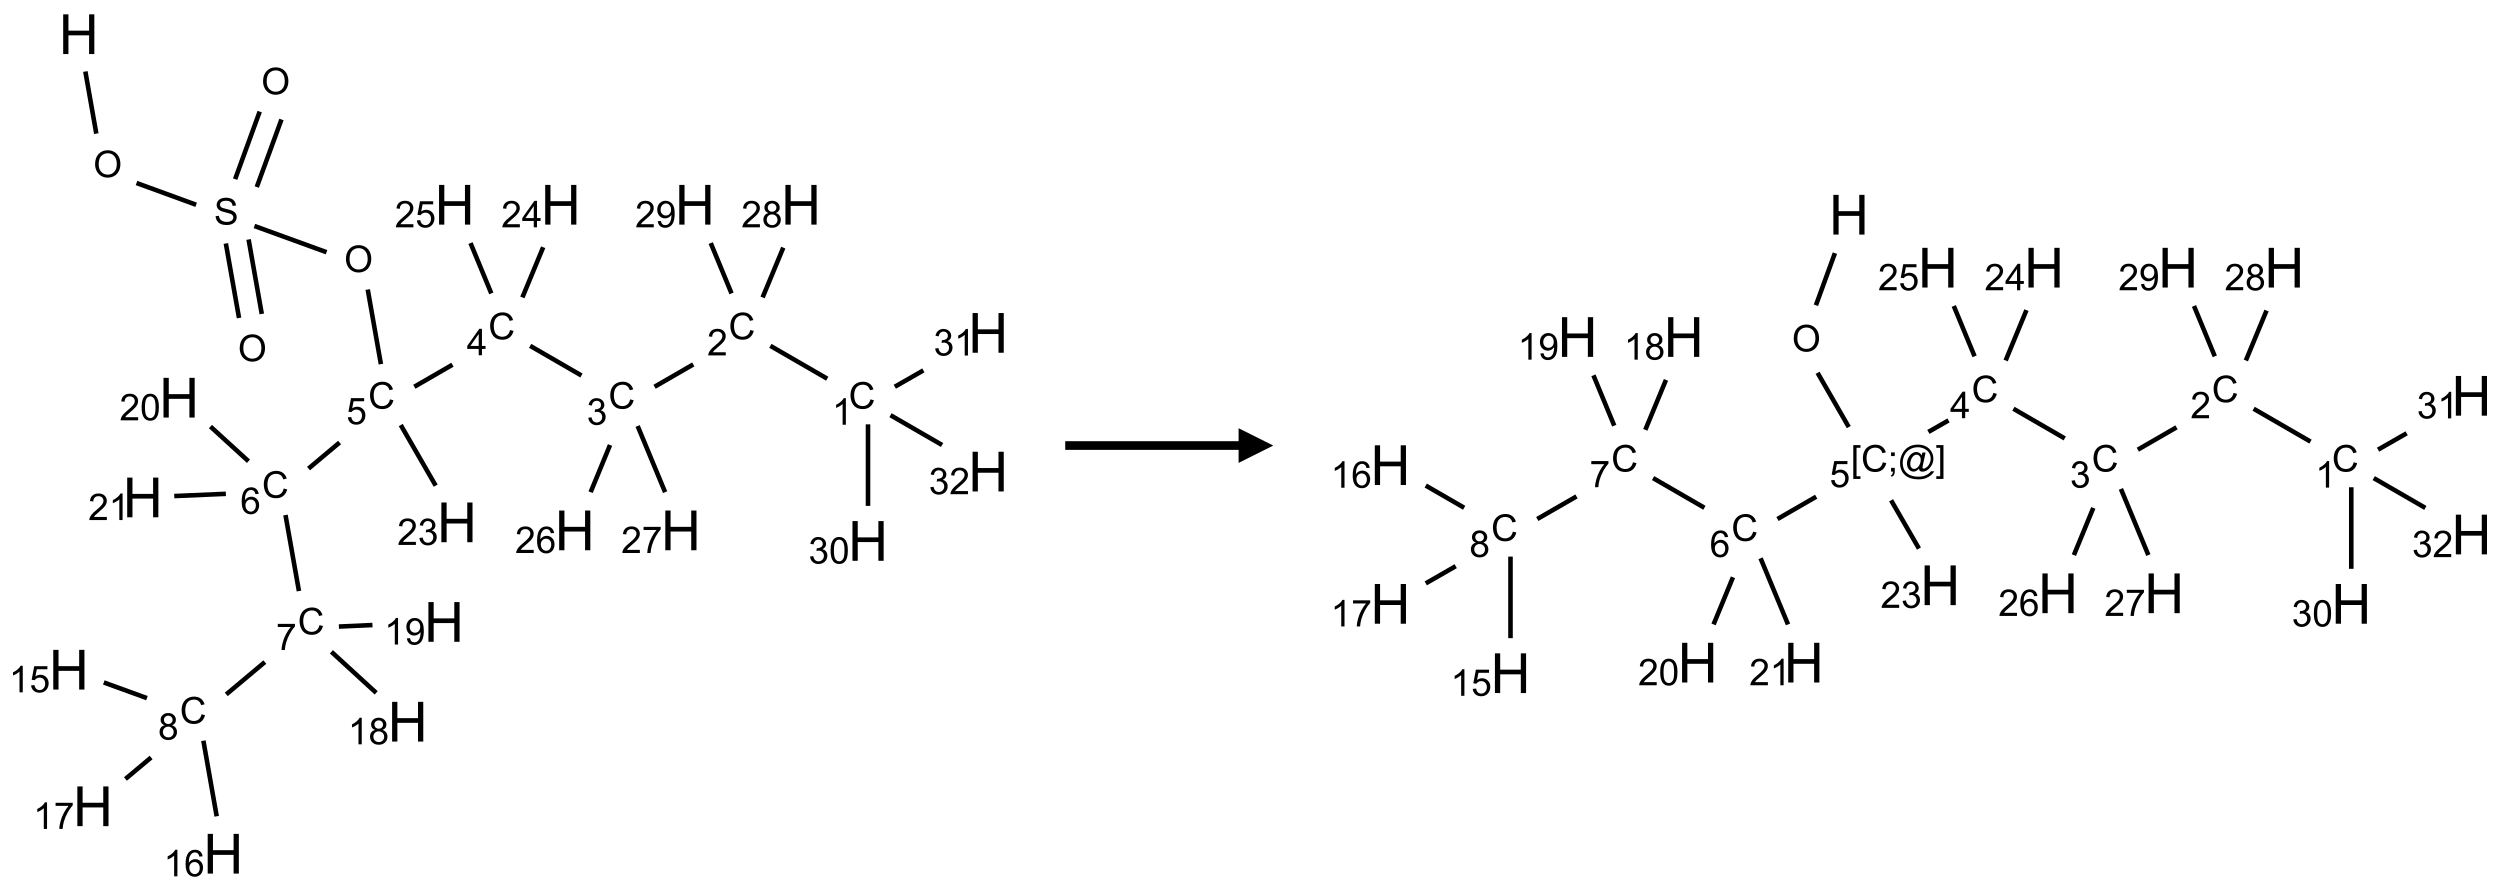 <?xml version="1.0" encoding="UTF-8"?>
<svg xmlns="http://www.w3.org/2000/svg" xmlns:xlink="http://www.w3.org/1999/xlink" width="721" height="257" viewBox="0 0 721 257">
<defs>
<g>
<g id="glyph-0-0">
<path d="M 2 0 L 2 -10 L 10 -10 L 10 0 Z M 2.25 -0.25 L 9.75 -0.25 L 9.75 -9.75 L 2.25 -9.75 Z M 2.25 -0.25 "/>
</g>
<g id="glyph-0-1">
<path d="M 1.281 0 L 1.281 -11.453 L 2.797 -11.453 L 2.797 -6.75 L 8.75 -6.75 L 8.75 -11.453 L 10.266 -11.453 L 10.266 0 L 8.75 0 L 8.75 -5.398 L 2.797 -5.398 L 2.797 0 Z M 1.281 0 "/>
</g>
<g id="glyph-1-0">
<path d="M 1.332 0 L 1.332 -6.668 L 6.668 -6.668 L 6.668 0 Z M 1.5 -0.168 L 6.5 -0.168 L 6.5 -6.5 L 1.5 -6.5 Z M 1.5 -0.168 "/>
</g>
<g id="glyph-1-1">
<path d="M 0.516 -3.719 C 0.516 -4.984 0.855 -5.977 1.535 -6.695 C 2.215 -7.414 3.094 -7.77 4.172 -7.77 C 4.875 -7.77 5.512 -7.602 6.078 -7.266 C 6.645 -6.93 7.074 -6.461 7.371 -5.855 C 7.668 -5.254 7.816 -4.57 7.816 -3.809 C 7.816 -3.035 7.66 -2.34 7.348 -1.73 C 7.035 -1.117 6.594 -0.656 6.02 -0.34 C 5.449 -0.027 4.828 0.129 4.168 0.129 C 3.449 0.129 2.805 -0.043 2.238 -0.391 C 1.672 -0.738 1.246 -1.211 0.953 -1.812 C 0.66 -2.414 0.516 -3.047 0.516 -3.719 Z M 1.559 -3.703 C 1.559 -2.781 1.805 -2.059 2.301 -1.527 C 2.793 -1 3.414 -0.734 4.16 -0.734 C 4.922 -0.734 5.547 -1 6.039 -1.535 C 6.531 -2.07 6.777 -2.828 6.777 -3.812 C 6.777 -4.434 6.672 -4.977 6.461 -5.441 C 6.25 -5.902 5.945 -6.262 5.539 -6.52 C 5.133 -6.773 4.68 -6.902 4.176 -6.902 C 3.461 -6.902 2.848 -6.656 2.332 -6.164 C 1.816 -5.672 1.559 -4.852 1.559 -3.703 Z M 1.559 -3.703 "/>
</g>
<g id="glyph-1-2">
<path d="M 0.48 -2.453 L 1.434 -2.535 C 1.477 -2.152 1.582 -1.84 1.746 -1.598 C 1.91 -1.352 2.168 -1.152 2.516 -1.004 C 2.863 -0.852 3.254 -0.777 3.688 -0.777 C 4.074 -0.777 4.414 -0.832 4.707 -0.949 C 5.004 -1.062 5.223 -1.219 5.367 -1.418 C 5.512 -1.617 5.582 -1.836 5.582 -2.074 C 5.582 -2.312 5.516 -2.523 5.375 -2.699 C 5.234 -2.879 5.008 -3.031 4.688 -3.152 C 4.484 -3.23 4.031 -3.355 3.328 -3.523 C 2.625 -3.691 2.137 -3.852 1.855 -4 C 1.488 -4.191 1.219 -4.43 1.039 -4.711 C 0.859 -4.992 0.77 -5.312 0.77 -5.66 C 0.77 -6.047 0.879 -6.406 1.098 -6.742 C 1.316 -7.078 1.637 -7.332 2.059 -7.504 C 2.477 -7.68 2.945 -7.766 3.457 -7.766 C 4.023 -7.766 4.523 -7.676 4.957 -7.492 C 5.387 -7.309 5.719 -7.043 5.953 -6.688 C 6.188 -6.332 6.312 -5.934 6.328 -5.484 L 5.359 -5.41 C 5.309 -5.895 5.133 -6.258 4.832 -6.504 C 4.531 -6.75 4.086 -6.875 3.5 -6.875 C 2.891 -6.875 2.445 -6.762 2.164 -6.539 C 1.883 -6.316 1.746 -6.047 1.746 -5.73 C 1.746 -5.457 1.844 -5.23 2.043 -5.051 C 2.238 -4.875 2.742 -4.695 3.566 -4.508 C 4.387 -4.32 4.949 -4.16 5.254 -4.02 C 5.699 -3.816 6.027 -3.555 6.238 -3.242 C 6.449 -2.93 6.559 -2.566 6.559 -2.156 C 6.559 -1.75 6.441 -1.367 6.207 -1.008 C 5.977 -0.648 5.641 -0.367 5.207 -0.168 C 4.77 0.031 4.281 0.129 3.734 0.129 C 3.043 0.129 2.465 0.031 1.996 -0.172 C 1.531 -0.375 1.164 -0.676 0.898 -1.082 C 0.633 -1.484 0.492 -1.941 0.48 -2.453 Z M 0.48 -2.453 "/>
</g>
<g id="glyph-1-3">
<path d="M 6.27 -2.676 L 7.281 -2.422 C 7.07 -1.594 6.688 -0.961 6.137 -0.523 C 5.586 -0.086 4.914 0.129 4.121 0.129 C 3.297 0.129 2.629 -0.039 2.113 -0.371 C 1.598 -0.707 1.203 -1.191 0.934 -1.828 C 0.664 -2.465 0.531 -3.145 0.531 -3.875 C 0.531 -4.672 0.684 -5.363 0.988 -5.957 C 1.293 -6.547 1.723 -6.996 2.285 -7.305 C 2.844 -7.613 3.461 -7.766 4.137 -7.766 C 4.898 -7.766 5.543 -7.57 6.062 -7.184 C 6.582 -6.793 6.945 -6.246 7.152 -5.543 L 6.156 -5.309 C 5.98 -5.863 5.723 -6.266 5.387 -6.52 C 5.051 -6.773 4.625 -6.902 4.113 -6.902 C 3.527 -6.902 3.039 -6.762 2.645 -6.48 C 2.25 -6.199 1.973 -5.82 1.812 -5.348 C 1.652 -4.871 1.574 -4.383 1.574 -3.879 C 1.574 -3.23 1.668 -2.664 1.855 -2.18 C 2.047 -1.695 2.34 -1.332 2.738 -1.094 C 3.137 -0.855 3.57 -0.734 4.035 -0.734 C 4.602 -0.734 5.082 -0.898 5.473 -1.223 C 5.867 -1.551 6.133 -2.035 6.27 -2.676 Z M 6.27 -2.676 "/>
</g>
<g id="glyph-1-4">
<path d="M 0.441 -2 L 1.426 -2.082 C 1.5 -1.605 1.668 -1.242 1.934 -1.004 C 2.199 -0.762 2.52 -0.641 2.895 -0.641 C 3.348 -0.641 3.73 -0.812 4.043 -1.152 C 4.355 -1.492 4.512 -1.941 4.512 -2.504 C 4.512 -3.039 4.359 -3.461 4.059 -3.77 C 3.758 -4.078 3.367 -4.234 2.879 -4.234 C 2.578 -4.234 2.305 -4.164 2.062 -4.027 C 1.82 -3.891 1.629 -3.715 1.488 -3.496 L 0.609 -3.609 L 1.348 -7.531 L 5.145 -7.531 L 5.145 -6.637 L 2.098 -6.637 L 1.688 -4.582 C 2.145 -4.902 2.625 -5.062 3.129 -5.062 C 3.797 -5.062 4.359 -4.832 4.816 -4.371 C 5.277 -3.91 5.504 -3.312 5.504 -2.59 C 5.504 -1.898 5.305 -1.301 4.902 -0.797 C 4.41 -0.18 3.742 0.129 2.895 0.129 C 2.199 0.129 1.633 -0.062 1.195 -0.453 C 0.758 -0.844 0.504 -1.359 0.441 -2 Z M 0.441 -2 "/>
</g>
<g id="glyph-1-5">
<path d="M 3.449 0 L 3.449 -1.828 L 0.137 -1.828 L 0.137 -2.688 L 3.621 -7.637 L 4.387 -7.637 L 4.387 -2.688 L 5.418 -2.688 L 5.418 -1.828 L 4.387 -1.828 L 4.387 0 Z M 3.449 -2.688 L 3.449 -6.129 L 1.059 -2.688 Z M 3.449 -2.688 "/>
</g>
<g id="glyph-1-6">
<path d="M 0.449 -2.016 L 1.387 -2.141 C 1.492 -1.609 1.676 -1.227 1.934 -0.992 C 2.191 -0.758 2.508 -0.641 2.879 -0.641 C 3.32 -0.641 3.695 -0.793 3.996 -1.098 C 4.301 -1.402 4.453 -1.781 4.453 -2.234 C 4.453 -2.664 4.312 -3.02 4.031 -3.301 C 3.75 -3.578 3.391 -3.719 2.957 -3.719 C 2.781 -3.719 2.562 -3.684 2.297 -3.613 L 2.402 -4.438 C 2.465 -4.43 2.516 -4.426 2.551 -4.426 C 2.949 -4.426 3.312 -4.531 3.629 -4.738 C 3.949 -4.949 4.109 -5.27 4.109 -5.703 C 4.109 -6.047 3.992 -6.332 3.762 -6.559 C 3.527 -6.785 3.227 -6.895 2.859 -6.895 C 2.496 -6.895 2.191 -6.781 1.949 -6.551 C 1.707 -6.324 1.547 -5.98 1.48 -5.52 L 0.543 -5.688 C 0.656 -6.316 0.918 -6.805 1.324 -7.148 C 1.73 -7.492 2.234 -7.668 2.84 -7.668 C 3.254 -7.668 3.641 -7.578 3.988 -7.398 C 4.34 -7.219 4.609 -6.977 4.793 -6.668 C 4.98 -6.359 5.074 -6.031 5.074 -5.684 C 5.074 -5.352 4.984 -5.051 4.809 -4.781 C 4.629 -4.512 4.367 -4.297 4.02 -4.137 C 4.473 -4.031 4.824 -3.816 5.074 -3.488 C 5.324 -3.16 5.449 -2.75 5.449 -2.254 C 5.449 -1.59 5.203 -1.023 4.719 -0.559 C 4.234 -0.098 3.617 0.137 2.875 0.137 C 2.203 0.137 1.648 -0.062 1.207 -0.465 C 0.762 -0.863 0.512 -1.379 0.449 -2.016 Z M 0.449 -2.016 "/>
</g>
<g id="glyph-1-7">
<path d="M 5.371 -0.902 L 5.371 0 L 0.324 0 C 0.316 -0.227 0.352 -0.441 0.434 -0.652 C 0.562 -0.996 0.766 -1.332 1.051 -1.668 C 1.332 -2 1.742 -2.387 2.277 -2.824 C 3.105 -3.504 3.668 -4.043 3.957 -4.441 C 4.25 -4.84 4.395 -5.215 4.395 -5.566 C 4.395 -5.938 4.262 -6.254 3.996 -6.508 C 3.73 -6.762 3.387 -6.891 2.957 -6.891 C 2.508 -6.891 2.145 -6.754 1.875 -6.484 C 1.605 -6.215 1.469 -5.84 1.465 -5.359 L 0.5 -5.457 C 0.566 -6.176 0.812 -6.727 1.246 -7.102 C 1.676 -7.477 2.254 -7.668 2.98 -7.668 C 3.711 -7.668 4.293 -7.465 4.719 -7.059 C 5.145 -6.652 5.359 -6.148 5.359 -5.547 C 5.359 -5.242 5.297 -4.941 5.172 -4.645 C 5.047 -4.352 4.84 -4.039 4.551 -3.715 C 4.262 -3.387 3.777 -2.938 3.105 -2.371 C 2.543 -1.898 2.18 -1.578 2.02 -1.41 C 1.859 -1.242 1.73 -1.07 1.625 -0.902 Z M 5.371 -0.902 "/>
</g>
<g id="glyph-1-8">
<path d="M 3.973 0 L 3.035 0 L 3.035 -5.973 C 2.809 -5.758 2.516 -5.543 2.148 -5.328 C 1.781 -5.113 1.453 -4.953 1.16 -4.844 L 1.16 -5.75 C 1.684 -5.996 2.145 -6.297 2.535 -6.645 C 2.93 -6.996 3.207 -7.336 3.371 -7.668 L 3.973 -7.668 Z M 3.973 0 "/>
</g>
<g id="glyph-1-9">
<path d="M 0.441 -3.766 C 0.441 -4.668 0.535 -5.395 0.723 -5.945 C 0.906 -6.496 1.184 -6.922 1.551 -7.219 C 1.918 -7.516 2.375 -7.668 2.934 -7.668 C 3.344 -7.668 3.703 -7.586 4.012 -7.418 C 4.32 -7.254 4.574 -7.016 4.777 -6.707 C 4.977 -6.395 5.137 -6.016 5.25 -5.57 C 5.363 -5.125 5.422 -4.523 5.422 -3.766 C 5.422 -2.871 5.328 -2.148 5.145 -1.598 C 4.961 -1.047 4.688 -0.621 4.32 -0.32 C 3.953 -0.02 3.492 0.129 2.934 0.129 C 2.195 0.129 1.617 -0.133 1.199 -0.66 C 0.695 -1.297 0.441 -2.332 0.441 -3.766 Z M 1.406 -3.766 C 1.406 -2.512 1.555 -1.68 1.848 -1.262 C 2.141 -0.848 2.5 -0.641 2.934 -0.641 C 3.363 -0.641 3.727 -0.848 4.02 -1.266 C 4.312 -1.684 4.457 -2.516 4.457 -3.766 C 4.457 -5.023 4.312 -5.859 4.02 -6.27 C 3.727 -6.684 3.359 -6.891 2.922 -6.891 C 2.492 -6.891 2.148 -6.707 1.891 -6.344 C 1.566 -5.879 1.406 -5.02 1.406 -3.766 Z M 1.406 -3.766 "/>
</g>
<g id="glyph-1-10">
<path d="M 1.887 -4.141 C 1.496 -4.281 1.207 -4.484 1.02 -4.75 C 0.832 -5.016 0.738 -5.328 0.738 -5.699 C 0.738 -6.254 0.938 -6.719 1.34 -7.098 C 1.738 -7.477 2.27 -7.668 2.934 -7.668 C 3.598 -7.668 4.137 -7.473 4.543 -7.086 C 4.949 -6.699 5.152 -6.227 5.152 -5.672 C 5.152 -5.316 5.059 -5.008 4.871 -4.746 C 4.688 -4.484 4.406 -4.281 4.027 -4.141 C 4.496 -3.988 4.852 -3.742 5.098 -3.402 C 5.34 -3.062 5.465 -2.656 5.465 -2.184 C 5.465 -1.531 5.234 -0.98 4.77 -0.535 C 4.309 -0.09 3.703 0.129 2.949 0.129 C 2.195 0.129 1.586 -0.094 1.125 -0.539 C 0.664 -0.984 0.434 -1.543 0.434 -2.207 C 0.434 -2.703 0.559 -3.121 0.809 -3.457 C 1.062 -3.793 1.422 -4.02 1.887 -4.141 Z M 1.699 -5.73 C 1.699 -5.367 1.812 -5.074 2.047 -4.844 C 2.281 -4.613 2.582 -4.5 2.953 -4.5 C 3.312 -4.5 3.609 -4.613 3.84 -4.84 C 4.07 -5.066 4.188 -5.348 4.188 -5.676 C 4.188 -6.02 4.07 -6.309 3.832 -6.543 C 3.594 -6.777 3.297 -6.895 2.941 -6.895 C 2.586 -6.895 2.289 -6.781 2.051 -6.551 C 1.816 -6.324 1.699 -6.047 1.699 -5.73 Z M 1.395 -2.203 C 1.395 -1.938 1.461 -1.676 1.586 -1.426 C 1.711 -1.176 1.902 -0.984 2.152 -0.848 C 2.402 -0.711 2.672 -0.641 2.957 -0.641 C 3.406 -0.641 3.777 -0.785 4.066 -1.074 C 4.359 -1.363 4.504 -1.727 4.504 -2.172 C 4.504 -2.625 4.355 -2.996 4.055 -3.293 C 3.754 -3.586 3.379 -3.734 2.926 -3.734 C 2.484 -3.734 2.121 -3.59 1.832 -3.297 C 1.543 -3.004 1.395 -2.641 1.395 -2.203 Z M 1.395 -2.203 "/>
</g>
<g id="glyph-1-11">
<path d="M 0.582 -1.766 L 1.484 -1.848 C 1.562 -1.426 1.707 -1.117 1.922 -0.926 C 2.137 -0.734 2.414 -0.641 2.75 -0.641 C 3.039 -0.641 3.289 -0.707 3.508 -0.84 C 3.727 -0.973 3.902 -1.148 4.043 -1.367 C 4.18 -1.586 4.297 -1.887 4.391 -2.262 C 4.484 -2.637 4.531 -3.016 4.531 -3.406 C 4.531 -3.449 4.531 -3.512 4.527 -3.594 C 4.34 -3.297 4.082 -3.055 3.758 -2.867 C 3.434 -2.68 3.082 -2.59 2.703 -2.59 C 2.07 -2.59 1.535 -2.816 1.098 -3.277 C 0.66 -3.734 0.441 -4.34 0.441 -5.09 C 0.441 -5.863 0.672 -6.484 1.129 -6.957 C 1.586 -7.43 2.156 -7.668 2.844 -7.668 C 3.34 -7.668 3.793 -7.531 4.207 -7.266 C 4.617 -7 4.93 -6.617 5.145 -6.121 C 5.355 -5.629 5.465 -4.91 5.465 -3.973 C 5.465 -2.996 5.359 -2.223 5.145 -1.645 C 4.934 -1.066 4.617 -0.625 4.199 -0.324 C 3.781 -0.02 3.293 0.129 2.73 0.129 C 2.133 0.129 1.645 -0.035 1.266 -0.367 C 0.887 -0.699 0.66 -1.164 0.582 -1.766 Z M 4.422 -5.137 C 4.422 -5.676 4.277 -6.102 3.992 -6.418 C 3.707 -6.734 3.359 -6.891 2.957 -6.891 C 2.543 -6.891 2.18 -6.719 1.871 -6.379 C 1.562 -6.039 1.406 -5.598 1.406 -5.059 C 1.406 -4.57 1.555 -4.176 1.848 -3.871 C 2.141 -3.566 2.5 -3.418 2.934 -3.418 C 3.367 -3.418 3.723 -3.57 4.004 -3.871 C 4.281 -4.176 4.422 -4.598 4.422 -5.137 Z M 4.422 -5.137 "/>
</g>
<g id="glyph-1-12">
<path d="M 5.309 -5.766 L 4.375 -5.691 C 4.293 -6.059 4.172 -6.328 4.02 -6.496 C 3.766 -6.762 3.453 -6.895 3.082 -6.895 C 2.785 -6.895 2.523 -6.812 2.297 -6.645 C 2 -6.43 1.77 -6.117 1.598 -5.703 C 1.43 -5.289 1.34 -4.703 1.332 -3.938 C 1.559 -4.281 1.836 -4.535 2.16 -4.703 C 2.488 -4.871 2.828 -4.953 3.188 -4.953 C 3.812 -4.953 4.344 -4.723 4.785 -4.262 C 5.223 -3.801 5.441 -3.207 5.441 -2.48 C 5.441 -2 5.34 -1.555 5.133 -1.145 C 4.926 -0.73 4.641 -0.418 4.281 -0.199 C 3.922 0.02 3.512 0.129 3.051 0.129 C 2.27 0.129 1.633 -0.156 1.141 -0.73 C 0.648 -1.305 0.402 -2.254 0.402 -3.574 C 0.402 -5.051 0.672 -6.121 1.219 -6.793 C 1.695 -7.375 2.336 -7.668 3.141 -7.668 C 3.742 -7.668 4.234 -7.5 4.617 -7.16 C 5 -6.824 5.23 -6.359 5.309 -5.766 Z M 1.48 -2.473 C 1.48 -2.152 1.547 -1.844 1.684 -1.547 C 1.82 -1.25 2.016 -1.027 2.262 -0.871 C 2.508 -0.719 2.766 -0.641 3.035 -0.641 C 3.434 -0.641 3.773 -0.801 4.059 -1.121 C 4.344 -1.441 4.484 -1.875 4.484 -2.422 C 4.484 -2.949 4.344 -3.367 4.062 -3.668 C 3.781 -3.973 3.426 -4.125 3 -4.125 C 2.578 -4.125 2.219 -3.973 1.922 -3.668 C 1.625 -3.363 1.48 -2.969 1.48 -2.473 Z M 1.48 -2.473 "/>
</g>
<g id="glyph-1-13">
<path d="M 0.504 -6.637 L 0.504 -7.535 L 5.449 -7.535 L 5.449 -6.809 C 4.961 -6.289 4.48 -5.602 4.004 -4.746 C 3.527 -3.887 3.156 -3.004 2.895 -2.098 C 2.707 -1.461 2.59 -0.762 2.535 0 L 1.574 0 C 1.582 -0.602 1.703 -1.328 1.926 -2.176 C 2.152 -3.027 2.477 -3.848 2.898 -4.637 C 3.32 -5.426 3.77 -6.094 4.246 -6.637 Z M 0.504 -6.637 "/>
</g>
<g id="glyph-1-14">
<path d="M 0.723 2.121 L 0.723 -7.637 L 2.793 -7.637 L 2.793 -6.859 L 1.66 -6.859 L 1.66 1.344 L 2.793 1.344 L 2.793 2.121 Z M 0.723 2.121 "/>
</g>
<g id="glyph-1-15">
<path d="M 0.949 -4.465 L 0.949 -5.531 L 2.016 -5.531 L 2.016 -4.465 Z M 0.949 0 L 0.949 -1.066 L 2.016 -1.066 L 2.016 0 C 2.016 0.391 1.945 0.711 1.809 0.949 C 1.668 1.191 1.449 1.379 1.145 1.512 L 0.887 1.109 C 1.082 1.023 1.23 0.895 1.324 0.727 C 1.418 0.559 1.469 0.316 1.48 0 Z M 0.949 0 "/>
</g>
<g id="glyph-1-16">
<path d="M 6.047 -0.848 C 5.82 -0.59 5.57 -0.379 5.289 -0.223 C 5.008 -0.062 4.73 0.016 4.449 0.016 C 4.141 0.016 3.84 -0.074 3.547 -0.254 C 3.254 -0.434 3.02 -0.715 2.836 -1.09 C 2.652 -1.465 2.562 -1.875 2.562 -2.324 C 2.562 -2.875 2.703 -3.43 2.988 -3.98 C 3.27 -4.535 3.621 -4.953 4.043 -5.23 C 4.461 -5.508 4.871 -5.645 5.266 -5.645 C 5.566 -5.645 5.855 -5.566 6.129 -5.41 C 6.402 -5.25 6.641 -5.012 6.84 -4.688 L 7.016 -5.496 L 7.949 -5.496 L 7.199 -2 C 7.094 -1.516 7.043 -1.246 7.043 -1.191 C 7.043 -1.098 7.078 -1.02 7.148 -0.949 C 7.219 -0.883 7.305 -0.848 7.406 -0.848 C 7.59 -0.848 7.832 -0.953 8.129 -1.168 C 8.527 -1.445 8.84 -1.816 9.07 -2.285 C 9.301 -2.75 9.418 -3.234 9.418 -3.73 C 9.418 -4.309 9.27 -4.852 8.973 -5.355 C 8.676 -5.859 8.23 -6.262 7.645 -6.562 C 7.055 -6.863 6.406 -7.016 5.691 -7.016 C 4.879 -7.016 4.137 -6.824 3.465 -6.445 C 2.793 -6.066 2.273 -5.52 1.902 -4.809 C 1.535 -4.098 1.348 -3.34 1.348 -2.527 C 1.348 -1.676 1.535 -0.941 1.902 -0.328 C 2.273 0.285 2.809 0.742 3.508 1.035 C 4.207 1.328 4.984 1.473 5.832 1.473 C 6.742 1.473 7.504 1.32 8.121 1.016 C 8.734 0.711 9.195 0.34 9.5 -0.098 L 10.441 -0.098 C 10.266 0.266 9.961 0.637 9.531 1.016 C 9.102 1.395 8.59 1.695 7.996 1.914 C 7.402 2.133 6.688 2.246 5.848 2.246 C 5.078 2.246 4.367 2.145 3.715 1.949 C 3.066 1.75 2.512 1.453 2.051 1.055 C 1.594 0.656 1.25 0.199 1.016 -0.316 C 0.723 -0.973 0.578 -1.684 0.578 -2.441 C 0.578 -3.289 0.75 -4.098 1.098 -4.863 C 1.523 -5.805 2.125 -6.527 2.902 -7.027 C 3.684 -7.527 4.629 -7.777 5.738 -7.777 C 6.602 -7.777 7.375 -7.602 8.059 -7.246 C 8.746 -6.895 9.285 -6.371 9.684 -5.672 C 10.02 -5.07 10.188 -4.418 10.188 -3.715 C 10.188 -2.707 9.832 -1.812 9.125 -1.031 C 8.492 -0.328 7.801 0.02 7.051 0.02 C 6.812 0.02 6.617 -0.016 6.473 -0.09 C 6.324 -0.16 6.215 -0.266 6.145 -0.402 C 6.102 -0.488 6.066 -0.637 6.047 -0.848 Z M 3.527 -2.262 C 3.527 -1.785 3.641 -1.414 3.863 -1.152 C 4.09 -0.887 4.348 -0.754 4.641 -0.754 C 4.836 -0.754 5.039 -0.812 5.254 -0.93 C 5.469 -1.047 5.676 -1.219 5.871 -1.449 C 6.066 -1.676 6.23 -1.969 6.355 -2.32 C 6.48 -2.672 6.543 -3.027 6.543 -3.379 C 6.543 -3.852 6.426 -4.219 6.191 -4.48 C 5.957 -4.738 5.672 -4.871 5.332 -4.871 C 5.109 -4.871 4.902 -4.812 4.707 -4.699 C 4.512 -4.586 4.32 -4.406 4.137 -4.156 C 3.953 -3.906 3.805 -3.602 3.691 -3.246 C 3.582 -2.887 3.527 -2.559 3.527 -2.262 Z M 3.527 -2.262 "/>
</g>
<g id="glyph-1-17">
<path d="M 2.27 2.121 L 0.203 2.121 L 0.203 1.344 L 1.332 1.344 L 1.332 -6.859 L 0.203 -6.859 L 0.203 -7.637 L 2.27 -7.637 Z M 2.27 2.121 "/>
</g>
</g>
</defs>
<path fill="none" stroke-width="0.033" stroke-linecap="butt" stroke-linejoin="miter" stroke="rgb(0%, 0%, 0%)" stroke-opacity="1" stroke-miterlimit="10" d="M 0.119 0.269 L 0.198 0.717 " transform="matrix(40, 0, 0, 40, 19.855, 9.861)"/>
<path fill="none" stroke-width="0.033" stroke-linecap="butt" stroke-linejoin="miter" stroke="rgb(0%, 0%, 0%)" stroke-opacity="1" stroke-miterlimit="10" d="M 0.488 1.073 L 0.918 1.23 " transform="matrix(40, 0, 0, 40, 19.855, 9.861)"/>
<path fill="none" stroke-width="0.033" stroke-linecap="butt" stroke-linejoin="miter" stroke="rgb(0%, 0%, 0%)" stroke-opacity="1" stroke-miterlimit="10" d="M 1.132 1.509 L 1.227 2.046 " transform="matrix(40, 0, 0, 40, 19.855, 9.861)"/>
<path fill="none" stroke-width="0.033" stroke-linecap="butt" stroke-linejoin="miter" stroke="rgb(0%, 0%, 0%)" stroke-opacity="1" stroke-miterlimit="10" d="M 1.296 1.48 L 1.391 2.017 " transform="matrix(40, 0, 0, 40, 19.855, 9.861)"/>
<path fill="none" stroke-width="0.033" stroke-linecap="butt" stroke-linejoin="miter" stroke="rgb(0%, 0%, 0%)" stroke-opacity="1" stroke-miterlimit="10" d="M 1.355 1.102 L 1.533 0.615 " transform="matrix(40, 0, 0, 40, 19.855, 9.861)"/>
<path fill="none" stroke-width="0.033" stroke-linecap="butt" stroke-linejoin="miter" stroke="rgb(0%, 0%, 0%)" stroke-opacity="1" stroke-miterlimit="10" d="M 1.199 1.045 L 1.376 0.558 " transform="matrix(40, 0, 0, 40, 19.855, 9.861)"/>
<path fill="none" stroke-width="0.033" stroke-linecap="butt" stroke-linejoin="miter" stroke="rgb(0%, 0%, 0%)" stroke-opacity="1" stroke-miterlimit="10" d="M 1.338 1.383 L 1.858 1.572 " transform="matrix(40, 0, 0, 40, 19.855, 9.861)"/>
<path fill="none" stroke-width="0.033" stroke-linecap="butt" stroke-linejoin="miter" stroke="rgb(0%, 0%, 0%)" stroke-opacity="1" stroke-miterlimit="10" d="M 2.155 1.841 L 2.25 2.379 " transform="matrix(40, 0, 0, 40, 19.855, 9.861)"/>
<path fill="none" stroke-width="0.033" stroke-linecap="butt" stroke-linejoin="miter" stroke="rgb(0%, 0%, 0%)" stroke-opacity="1" stroke-miterlimit="10" d="M 2.491 2.542 L 2.766 2.383 " transform="matrix(40, 0, 0, 40, 19.855, 9.861)"/>
<path fill="none" stroke-width="0.033" stroke-linecap="butt" stroke-linejoin="miter" stroke="rgb(0%, 0%, 0%)" stroke-opacity="1" stroke-miterlimit="10" d="M 3.326 2.247 L 3.696 2.461 " transform="matrix(40, 0, 0, 40, 19.855, 9.861)"/>
<path fill="none" stroke-width="0.033" stroke-linecap="butt" stroke-linejoin="miter" stroke="rgb(0%, 0%, 0%)" stroke-opacity="1" stroke-miterlimit="10" d="M 4.223 2.542 L 4.502 2.381 " transform="matrix(40, 0, 0, 40, 19.855, 9.861)"/>
<path fill="none" stroke-width="0.033" stroke-linecap="butt" stroke-linejoin="miter" stroke="rgb(0%, 0%, 0%)" stroke-opacity="1" stroke-miterlimit="10" d="M 5.058 2.247 L 5.468 2.484 " transform="matrix(40, 0, 0, 40, 19.855, 9.861)"/>
<path fill="none" stroke-width="0.033" stroke-linecap="butt" stroke-linejoin="miter" stroke="rgb(0%, 0%, 0%)" stroke-opacity="1" stroke-miterlimit="10" d="M 5.762 2.813 L 5.762 3.401 " transform="matrix(40, 0, 0, 40, 19.855, 9.861)"/>
<path fill="none" stroke-width="0.033" stroke-linecap="butt" stroke-linejoin="miter" stroke="rgb(0%, 0%, 0%)" stroke-opacity="1" stroke-miterlimit="10" d="M 5.955 2.542 L 6.161 2.424 " transform="matrix(40, 0, 0, 40, 19.855, 9.861)"/>
<path fill="none" stroke-width="0.033" stroke-linecap="butt" stroke-linejoin="miter" stroke="rgb(0%, 0%, 0%)" stroke-opacity="1" stroke-miterlimit="10" d="M 5.924 2.747 L 6.296 2.962 " transform="matrix(40, 0, 0, 40, 19.855, 9.861)"/>
<path fill="none" stroke-width="0.033" stroke-linecap="butt" stroke-linejoin="miter" stroke="rgb(0%, 0%, 0%)" stroke-opacity="1" stroke-miterlimit="10" d="M 5.002 1.898 L 5.151 1.539 " transform="matrix(40, 0, 0, 40, 19.855, 9.861)"/>
<path fill="none" stroke-width="0.033" stroke-linecap="butt" stroke-linejoin="miter" stroke="rgb(0%, 0%, 0%)" stroke-opacity="1" stroke-miterlimit="10" d="M 4.778 1.869 L 4.628 1.506 " transform="matrix(40, 0, 0, 40, 19.855, 9.861)"/>
<path fill="none" stroke-width="0.033" stroke-linecap="butt" stroke-linejoin="miter" stroke="rgb(0%, 0%, 0%)" stroke-opacity="1" stroke-miterlimit="10" d="M 3.902 2.962 L 3.762 3.302 " transform="matrix(40, 0, 0, 40, 19.855, 9.861)"/>
<path fill="none" stroke-width="0.033" stroke-linecap="butt" stroke-linejoin="miter" stroke="rgb(0%, 0%, 0%)" stroke-opacity="1" stroke-miterlimit="10" d="M 4.101 2.825 L 4.299 3.302 " transform="matrix(40, 0, 0, 40, 19.855, 9.861)"/>
<path fill="none" stroke-width="0.033" stroke-linecap="butt" stroke-linejoin="miter" stroke="rgb(0%, 0%, 0%)" stroke-opacity="1" stroke-miterlimit="10" d="M 3.27 1.898 L 3.42 1.536 " transform="matrix(40, 0, 0, 40, 19.855, 9.861)"/>
<path fill="none" stroke-width="0.033" stroke-linecap="butt" stroke-linejoin="miter" stroke="rgb(0%, 0%, 0%)" stroke-opacity="1" stroke-miterlimit="10" d="M 3.046 1.869 L 2.896 1.506 " transform="matrix(40, 0, 0, 40, 19.855, 9.861)"/>
<path fill="none" stroke-width="0.033" stroke-linecap="butt" stroke-linejoin="miter" stroke="rgb(0%, 0%, 0%)" stroke-opacity="1" stroke-miterlimit="10" d="M 1.952 2.944 L 1.728 3.132 " transform="matrix(40, 0, 0, 40, 19.855, 9.861)"/>
<path fill="none" stroke-width="0.033" stroke-linecap="butt" stroke-linejoin="miter" stroke="rgb(0%, 0%, 0%)" stroke-opacity="1" stroke-miterlimit="10" d="M 1.562 3.467 L 1.659 4.015 " transform="matrix(40, 0, 0, 40, 19.855, 9.861)"/>
<path fill="none" stroke-width="0.033" stroke-linecap="butt" stroke-linejoin="miter" stroke="rgb(0%, 0%, 0%)" stroke-opacity="1" stroke-miterlimit="10" d="M 1.413 4.527 L 1.135 4.76 " transform="matrix(40, 0, 0, 40, 19.855, 9.861)"/>
<path fill="none" stroke-width="0.033" stroke-linecap="butt" stroke-linejoin="miter" stroke="rgb(0%, 0%, 0%)" stroke-opacity="1" stroke-miterlimit="10" d="M 0.563 4.787 L 0.252 4.674 " transform="matrix(40, 0, 0, 40, 19.855, 9.861)"/>
<path fill="none" stroke-width="0.033" stroke-linecap="butt" stroke-linejoin="miter" stroke="rgb(0%, 0%, 0%)" stroke-opacity="1" stroke-miterlimit="10" d="M 0.97 5.094 L 1.066 5.639 " transform="matrix(40, 0, 0, 40, 19.855, 9.861)"/>
<path fill="none" stroke-width="0.033" stroke-linecap="butt" stroke-linejoin="miter" stroke="rgb(0%, 0%, 0%)" stroke-opacity="1" stroke-miterlimit="10" d="M 0.593 5.215 L 0.408 5.37 " transform="matrix(40, 0, 0, 40, 19.855, 9.861)"/>
<path fill="none" stroke-width="0.033" stroke-linecap="butt" stroke-linejoin="miter" stroke="rgb(0%, 0%, 0%)" stroke-opacity="1" stroke-miterlimit="10" d="M 1.893 4.453 L 2.216 4.749 " transform="matrix(40, 0, 0, 40, 19.855, 9.861)"/>
<path fill="none" stroke-width="0.033" stroke-linecap="butt" stroke-linejoin="miter" stroke="rgb(0%, 0%, 0%)" stroke-opacity="1" stroke-miterlimit="10" d="M 1.947 4.271 L 2.189 4.26 " transform="matrix(40, 0, 0, 40, 19.855, 9.861)"/>
<path fill="none" stroke-width="0.033" stroke-linecap="butt" stroke-linejoin="miter" stroke="rgb(0%, 0%, 0%)" stroke-opacity="1" stroke-miterlimit="10" d="M 1.295 3.079 L 1.021 2.829 " transform="matrix(40, 0, 0, 40, 19.855, 9.861)"/>
<path fill="none" stroke-width="0.033" stroke-linecap="butt" stroke-linejoin="miter" stroke="rgb(0%, 0%, 0%)" stroke-opacity="1" stroke-miterlimit="10" d="M 1.132 3.314 L 0.76 3.33 " transform="matrix(40, 0, 0, 40, 19.855, 9.861)"/>
<path fill="none" stroke-width="0.033" stroke-linecap="butt" stroke-linejoin="miter" stroke="rgb(0%, 0%, 0%)" stroke-opacity="1" stroke-miterlimit="10" d="M 2.393 2.818 L 2.645 3.255 " transform="matrix(40, 0, 0, 40, 19.855, 9.861)"/>
<g fill="rgb(0%, 0%, 0%)" fill-opacity="1">
<use xlink:href="#glyph-0-1" x="16.941" y="15.59"/>
</g>
<g fill="rgb(0%, 0%, 0%)" fill-opacity="1">
<use xlink:href="#glyph-1-1" x="26.906" y="51.102"/>
</g>
<g fill="rgb(0%, 0%, 0%)" fill-opacity="1">
<use xlink:href="#glyph-1-2" x="61.707" y="64.777"/>
</g>
<g fill="rgb(0%, 0%, 0%)" fill-opacity="1">
<use xlink:href="#glyph-1-1" x="68.617" y="104.176"/>
</g>
<g fill="rgb(0%, 0%, 0%)" fill-opacity="1">
<use xlink:href="#glyph-1-1" x="75.352" y="27.195"/>
</g>
<g fill="rgb(0%, 0%, 0%)" fill-opacity="1">
<use xlink:href="#glyph-1-1" x="99.258" y="78.465"/>
</g>
<g fill="rgb(0%, 0%, 0%)" fill-opacity="1">
<use xlink:href="#glyph-1-3" x="106.188" y="117.852"/>
</g>
<g fill="rgb(0%, 0%, 0%)" fill-opacity="1">
<use xlink:href="#glyph-1-4" x="99.879" y="122.355"/>
</g>
<g fill="rgb(0%, 0%, 0%)" fill-opacity="1">
<use xlink:href="#glyph-1-3" x="140.828" y="97.852"/>
</g>
<g fill="rgb(0%, 0%, 0%)" fill-opacity="1">
<use xlink:href="#glyph-1-5" x="134.609" y="102.457"/>
</g>
<g fill="rgb(0%, 0%, 0%)" fill-opacity="1">
<use xlink:href="#glyph-1-3" x="175.469" y="117.852"/>
</g>
<g fill="rgb(0%, 0%, 0%)" fill-opacity="1">
<use xlink:href="#glyph-1-6" x="169.219" y="122.488"/>
</g>
<g fill="rgb(0%, 0%, 0%)" fill-opacity="1">
<use xlink:href="#glyph-1-3" x="210.109" y="97.852"/>
</g>
<g fill="rgb(0%, 0%, 0%)" fill-opacity="1">
<use xlink:href="#glyph-1-7" x="203.938" y="102.488"/>
</g>
<g fill="rgb(0%, 0%, 0%)" fill-opacity="1">
<use xlink:href="#glyph-1-3" x="244.754" y="117.852"/>
</g>
<g fill="rgb(0%, 0%, 0%)" fill-opacity="1">
<use xlink:href="#glyph-1-8" x="239.973" y="122.488"/>
</g>
<g fill="rgb(0%, 0%, 0%)" fill-opacity="1">
<use xlink:href="#glyph-0-1" x="244.574" y="161.734"/>
</g>
<g fill="rgb(0%, 0%, 0%)" fill-opacity="1">
<use xlink:href="#glyph-1-6" x="233.164" y="162.527"/>
<use xlink:href="#glyph-1-9" x="239.096" y="162.527"/>
</g>
<g fill="rgb(0%, 0%, 0%)" fill-opacity="1">
<use xlink:href="#glyph-0-1" x="279.215" y="101.734"/>
</g>
<g fill="rgb(0%, 0%, 0%)" fill-opacity="1">
<use xlink:href="#glyph-1-6" x="269.254" y="102.527"/>
<use xlink:href="#glyph-1-8" x="275.186" y="102.527"/>
</g>
<g fill="rgb(0%, 0%, 0%)" fill-opacity="1">
<use xlink:href="#glyph-0-1" x="279.215" y="141.734"/>
</g>
<g fill="rgb(0%, 0%, 0%)" fill-opacity="1">
<use xlink:href="#glyph-1-6" x="267.859" y="142.527"/>
<use xlink:href="#glyph-1-7" x="273.792" y="142.527"/>
</g>
<g fill="rgb(0%, 0%, 0%)" fill-opacity="1">
<use xlink:href="#glyph-0-1" x="225.238" y="64.781"/>
</g>
<g fill="rgb(0%, 0%, 0%)" fill-opacity="1">
<use xlink:href="#glyph-1-7" x="213.789" y="65.57"/>
<use xlink:href="#glyph-1-10" x="219.721" y="65.57"/>
</g>
<g fill="rgb(0%, 0%, 0%)" fill-opacity="1">
<use xlink:href="#glyph-0-1" x="194.625" y="64.781"/>
</g>
<g fill="rgb(0%, 0%, 0%)" fill-opacity="1">
<use xlink:href="#glyph-1-7" x="183.176" y="65.57"/>
<use xlink:href="#glyph-1-11" x="189.108" y="65.57"/>
</g>
<g fill="rgb(0%, 0%, 0%)" fill-opacity="1">
<use xlink:href="#glyph-0-1" x="159.984" y="158.691"/>
</g>
<g fill="rgb(0%, 0%, 0%)" fill-opacity="1">
<use xlink:href="#glyph-1-7" x="148.555" y="159.484"/>
<use xlink:href="#glyph-1-12" x="154.487" y="159.484"/>
</g>
<g fill="rgb(0%, 0%, 0%)" fill-opacity="1">
<use xlink:href="#glyph-0-1" x="190.598" y="158.691"/>
</g>
<g fill="rgb(0%, 0%, 0%)" fill-opacity="1">
<use xlink:href="#glyph-1-7" x="179.164" y="159.484"/>
<use xlink:href="#glyph-1-13" x="185.096" y="159.484"/>
</g>
<g fill="rgb(0%, 0%, 0%)" fill-opacity="1">
<use xlink:href="#glyph-0-1" x="155.957" y="64.781"/>
</g>
<g fill="rgb(0%, 0%, 0%)" fill-opacity="1">
<use xlink:href="#glyph-1-7" x="144.555" y="65.57"/>
<use xlink:href="#glyph-1-5" x="150.487" y="65.57"/>
</g>
<g fill="rgb(0%, 0%, 0%)" fill-opacity="1">
<use xlink:href="#glyph-0-1" x="125.344" y="64.781"/>
</g>
<g fill="rgb(0%, 0%, 0%)" fill-opacity="1">
<use xlink:href="#glyph-1-7" x="113.852" y="65.57"/>
<use xlink:href="#glyph-1-4" x="119.784" y="65.57"/>
</g>
<g fill="rgb(0%, 0%, 0%)" fill-opacity="1">
<use xlink:href="#glyph-1-3" x="75.547" y="143.562"/>
</g>
<g fill="rgb(0%, 0%, 0%)" fill-opacity="1">
<use xlink:href="#glyph-1-12" x="69.301" y="148.199"/>
</g>
<g fill="rgb(0%, 0%, 0%)" fill-opacity="1">
<use xlink:href="#glyph-1-3" x="85.867" y="182.957"/>
</g>
<g fill="rgb(0%, 0%, 0%)" fill-opacity="1">
<use xlink:href="#glyph-1-13" x="79.613" y="187.465"/>
</g>
<g fill="rgb(0%, 0%, 0%)" fill-opacity="1">
<use xlink:href="#glyph-1-3" x="51.852" y="208.668"/>
</g>
<g fill="rgb(0%, 0%, 0%)" fill-opacity="1">
<use xlink:href="#glyph-1-10" x="45.582" y="213.305"/>
</g>
<g fill="rgb(0%, 0%, 0%)" fill-opacity="1">
<use xlink:href="#glyph-0-1" x="14.082" y="198.871"/>
</g>
<g fill="rgb(0%, 0%, 0%)" fill-opacity="1">
<use xlink:href="#glyph-1-8" x="2.59" y="199.66"/>
<use xlink:href="#glyph-1-4" x="8.522" y="199.66"/>
</g>
<g fill="rgb(0%, 0%, 0%)" fill-opacity="1">
<use xlink:href="#glyph-0-1" x="58.617" y="251.941"/>
</g>
<g fill="rgb(0%, 0%, 0%)" fill-opacity="1">
<use xlink:href="#glyph-1-8" x="47.188" y="252.734"/>
<use xlink:href="#glyph-1-12" x="53.12" y="252.734"/>
</g>
<g fill="rgb(0%, 0%, 0%)" fill-opacity="1">
<use xlink:href="#glyph-0-1" x="21.027" y="238.262"/>
</g>
<g fill="rgb(0%, 0%, 0%)" fill-opacity="1">
<use xlink:href="#glyph-1-8" x="9.594" y="239.055"/>
<use xlink:href="#glyph-1-13" x="15.526" y="239.055"/>
</g>
<g fill="rgb(0%, 0%, 0%)" fill-opacity="1">
<use xlink:href="#glyph-0-1" x="111.805" y="213.863"/>
</g>
<g fill="rgb(0%, 0%, 0%)" fill-opacity="1">
<use xlink:href="#glyph-1-8" x="100.352" y="214.656"/>
<use xlink:href="#glyph-1-10" x="106.284" y="214.656"/>
</g>
<g fill="rgb(0%, 0%, 0%)" fill-opacity="1">
<use xlink:href="#glyph-0-1" x="122.273" y="185.094"/>
</g>
<g fill="rgb(0%, 0%, 0%)" fill-opacity="1">
<use xlink:href="#glyph-1-8" x="110.824" y="185.887"/>
<use xlink:href="#glyph-1-11" x="116.757" y="185.887"/>
</g>
<g fill="rgb(0%, 0%, 0%)" fill-opacity="1">
<use xlink:href="#glyph-0-1" x="45.875" y="120.422"/>
</g>
<g fill="rgb(0%, 0%, 0%)" fill-opacity="1">
<use xlink:href="#glyph-1-7" x="34.469" y="121.215"/>
<use xlink:href="#glyph-1-9" x="40.401" y="121.215"/>
</g>
<g fill="rgb(0%, 0%, 0%)" fill-opacity="1">
<use xlink:href="#glyph-0-1" x="35.406" y="149.191"/>
</g>
<g fill="rgb(0%, 0%, 0%)" fill-opacity="1">
<use xlink:href="#glyph-1-7" x="25.445" y="149.984"/>
<use xlink:href="#glyph-1-8" x="31.378" y="149.984"/>
</g>
<g fill="rgb(0%, 0%, 0%)" fill-opacity="1">
<use xlink:href="#glyph-0-1" x="126.008" y="156.375"/>
</g>
<g fill="rgb(0%, 0%, 0%)" fill-opacity="1">
<use xlink:href="#glyph-1-7" x="114.574" y="157.168"/>
<use xlink:href="#glyph-1-6" x="120.507" y="157.168"/>
</g>
<path fill-rule="nonzero" fill="rgb(0%, 0%, 0%)" fill-opacity="1" d="M 307.211 129.75 L 357.211 129.75 L 357.211 133.5 L 367.211 128.5 L 357.211 123.5 L 357.211 127.25 L 307.211 127.25 "/>
<path fill="none" stroke-width="0.033" stroke-linecap="butt" stroke-linejoin="miter" stroke="rgb(0%, 0%, 0%)" stroke-opacity="1" stroke-miterlimit="10" d="M 3.205 0.277 L 3.068 0.653 " transform="matrix(40, 0, 0, 40, 400.988, 61.924)"/>
<path fill="none" stroke-width="0.033" stroke-linecap="butt" stroke-linejoin="miter" stroke="rgb(0%, 0%, 0%)" stroke-opacity="1" stroke-miterlimit="10" d="M 3.08 1.14 L 3.305 1.531 " transform="matrix(40, 0, 0, 40, 400.988, 61.924)"/>
<path fill="none" stroke-width="0.033" stroke-linecap="butt" stroke-linejoin="miter" stroke="rgb(0%, 0%, 0%)" stroke-opacity="1" stroke-miterlimit="10" d="M 3.879 1.566 L 4.024 1.483 " transform="matrix(40, 0, 0, 40, 400.988, 61.924)"/>
<path fill="none" stroke-width="0.033" stroke-linecap="butt" stroke-linejoin="miter" stroke="rgb(0%, 0%, 0%)" stroke-opacity="1" stroke-miterlimit="10" d="M 4.492 1.399 L 4.862 1.613 " transform="matrix(40, 0, 0, 40, 400.988, 61.924)"/>
<path fill="none" stroke-width="0.033" stroke-linecap="butt" stroke-linejoin="miter" stroke="rgb(0%, 0%, 0%)" stroke-opacity="1" stroke-miterlimit="10" d="M 5.389 1.694 L 5.668 1.533 " transform="matrix(40, 0, 0, 40, 400.988, 61.924)"/>
<path fill="none" stroke-width="0.033" stroke-linecap="butt" stroke-linejoin="miter" stroke="rgb(0%, 0%, 0%)" stroke-opacity="1" stroke-miterlimit="10" d="M 6.224 1.399 L 6.634 1.636 " transform="matrix(40, 0, 0, 40, 400.988, 61.924)"/>
<path fill="none" stroke-width="0.033" stroke-linecap="butt" stroke-linejoin="miter" stroke="rgb(0%, 0%, 0%)" stroke-opacity="1" stroke-miterlimit="10" d="M 6.928 1.965 L 6.928 2.553 " transform="matrix(40, 0, 0, 40, 400.988, 61.924)"/>
<path fill="none" stroke-width="0.033" stroke-linecap="butt" stroke-linejoin="miter" stroke="rgb(0%, 0%, 0%)" stroke-opacity="1" stroke-miterlimit="10" d="M 7.121 1.694 L 7.327 1.576 " transform="matrix(40, 0, 0, 40, 400.988, 61.924)"/>
<path fill="none" stroke-width="0.033" stroke-linecap="butt" stroke-linejoin="miter" stroke="rgb(0%, 0%, 0%)" stroke-opacity="1" stroke-miterlimit="10" d="M 7.09 1.899 L 7.462 2.114 " transform="matrix(40, 0, 0, 40, 400.988, 61.924)"/>
<path fill="none" stroke-width="0.033" stroke-linecap="butt" stroke-linejoin="miter" stroke="rgb(0%, 0%, 0%)" stroke-opacity="1" stroke-miterlimit="10" d="M 6.168 1.051 L 6.317 0.691 " transform="matrix(40, 0, 0, 40, 400.988, 61.924)"/>
<path fill="none" stroke-width="0.033" stroke-linecap="butt" stroke-linejoin="miter" stroke="rgb(0%, 0%, 0%)" stroke-opacity="1" stroke-miterlimit="10" d="M 5.944 1.021 L 5.794 0.658 " transform="matrix(40, 0, 0, 40, 400.988, 61.924)"/>
<path fill="none" stroke-width="0.033" stroke-linecap="butt" stroke-linejoin="miter" stroke="rgb(0%, 0%, 0%)" stroke-opacity="1" stroke-miterlimit="10" d="M 5.068 2.114 L 4.928 2.454 " transform="matrix(40, 0, 0, 40, 400.988, 61.924)"/>
<path fill="none" stroke-width="0.033" stroke-linecap="butt" stroke-linejoin="miter" stroke="rgb(0%, 0%, 0%)" stroke-opacity="1" stroke-miterlimit="10" d="M 5.267 1.977 L 5.465 2.454 " transform="matrix(40, 0, 0, 40, 400.988, 61.924)"/>
<path fill="none" stroke-width="0.033" stroke-linecap="butt" stroke-linejoin="miter" stroke="rgb(0%, 0%, 0%)" stroke-opacity="1" stroke-miterlimit="10" d="M 4.436 1.051 L 4.586 0.688 " transform="matrix(40, 0, 0, 40, 400.988, 61.924)"/>
<path fill="none" stroke-width="0.033" stroke-linecap="butt" stroke-linejoin="miter" stroke="rgb(0%, 0%, 0%)" stroke-opacity="1" stroke-miterlimit="10" d="M 4.212 1.021 L 4.062 0.658 " transform="matrix(40, 0, 0, 40, 400.988, 61.924)"/>
<path fill="none" stroke-width="0.033" stroke-linecap="butt" stroke-linejoin="miter" stroke="rgb(0%, 0%, 0%)" stroke-opacity="1" stroke-miterlimit="10" d="M 3.07 2.033 L 2.791 2.194 " transform="matrix(40, 0, 0, 40, 400.988, 61.924)"/>
<path fill="none" stroke-width="0.033" stroke-linecap="butt" stroke-linejoin="miter" stroke="rgb(0%, 0%, 0%)" stroke-opacity="1" stroke-miterlimit="10" d="M 2.264 2.113 L 1.894 1.899 " transform="matrix(40, 0, 0, 40, 400.988, 61.924)"/>
<path fill="none" stroke-width="0.033" stroke-linecap="butt" stroke-linejoin="miter" stroke="rgb(0%, 0%, 0%)" stroke-opacity="1" stroke-miterlimit="10" d="M 1.342 2.031 L 1.059 2.194 " transform="matrix(40, 0, 0, 40, 400.988, 61.924)"/>
<path fill="none" stroke-width="0.033" stroke-linecap="butt" stroke-linejoin="miter" stroke="rgb(0%, 0%, 0%)" stroke-opacity="1" stroke-miterlimit="10" d="M 0.866 2.465 L 0.866 3.053 " transform="matrix(40, 0, 0, 40, 400.988, 61.924)"/>
<path fill="none" stroke-width="0.033" stroke-linecap="butt" stroke-linejoin="miter" stroke="rgb(0%, 0%, 0%)" stroke-opacity="1" stroke-miterlimit="10" d="M 0.532 2.113 L 0.255 1.953 " transform="matrix(40, 0, 0, 40, 400.988, 61.924)"/>
<path fill="none" stroke-width="0.033" stroke-linecap="butt" stroke-linejoin="miter" stroke="rgb(0%, 0%, 0%)" stroke-opacity="1" stroke-miterlimit="10" d="M 0.471 2.534 L 0.255 2.658 " transform="matrix(40, 0, 0, 40, 400.988, 61.924)"/>
<path fill="none" stroke-width="0.033" stroke-linecap="butt" stroke-linejoin="miter" stroke="rgb(0%, 0%, 0%)" stroke-opacity="1" stroke-miterlimit="10" d="M 1.838 1.551 L 1.987 1.191 " transform="matrix(40, 0, 0, 40, 400.988, 61.924)"/>
<path fill="none" stroke-width="0.033" stroke-linecap="butt" stroke-linejoin="miter" stroke="rgb(0%, 0%, 0%)" stroke-opacity="1" stroke-miterlimit="10" d="M 1.614 1.521 L 1.464 1.158 " transform="matrix(40, 0, 0, 40, 400.988, 61.924)"/>
<path fill="none" stroke-width="0.033" stroke-linecap="butt" stroke-linejoin="miter" stroke="rgb(0%, 0%, 0%)" stroke-opacity="1" stroke-miterlimit="10" d="M 2.47 2.614 L 2.33 2.954 " transform="matrix(40, 0, 0, 40, 400.988, 61.924)"/>
<path fill="none" stroke-width="0.033" stroke-linecap="butt" stroke-linejoin="miter" stroke="rgb(0%, 0%, 0%)" stroke-opacity="1" stroke-miterlimit="10" d="M 2.669 2.477 L 2.867 2.954 " transform="matrix(40, 0, 0, 40, 400.988, 61.924)"/>
<path fill="none" stroke-width="0.033" stroke-linecap="butt" stroke-linejoin="miter" stroke="rgb(0%, 0%, 0%)" stroke-opacity="1" stroke-miterlimit="10" d="M 3.61 2.059 L 3.811 2.407 " transform="matrix(40, 0, 0, 40, 400.988, 61.924)"/>
<g fill="rgb(0%, 0%, 0%)" fill-opacity="1">
<use xlink:href="#glyph-0-1" x="527.461" y="67.652"/>
</g>
<g fill="rgb(0%, 0%, 0%)" fill-opacity="1">
<use xlink:href="#glyph-1-1" x="516.797" y="101.359"/>
</g>
<g fill="rgb(0%, 0%, 0%)" fill-opacity="1">
<use xlink:href="#glyph-1-14" x="533.766" y="136.004"/>
<use xlink:href="#glyph-1-3" x="536.729" y="136.004"/>
<use xlink:href="#glyph-1-15" x="544.432" y="136.004"/>
<use xlink:href="#glyph-1-16" x="547.396" y="136.004"/>
<use xlink:href="#glyph-1-17" x="558.224" y="136.004"/>
</g>
<g fill="rgb(0%, 0%, 0%)" fill-opacity="1">
<use xlink:href="#glyph-1-4" x="527.648" y="140.5"/>
</g>
<g fill="rgb(0%, 0%, 0%)" fill-opacity="1">
<use xlink:href="#glyph-1-3" x="568.602" y="115.996"/>
</g>
<g fill="rgb(0%, 0%, 0%)" fill-opacity="1">
<use xlink:href="#glyph-1-5" x="562.379" y="120.602"/>
</g>
<g fill="rgb(0%, 0%, 0%)" fill-opacity="1">
<use xlink:href="#glyph-1-3" x="603.242" y="135.996"/>
</g>
<g fill="rgb(0%, 0%, 0%)" fill-opacity="1">
<use xlink:href="#glyph-1-6" x="596.992" y="140.633"/>
</g>
<g fill="rgb(0%, 0%, 0%)" fill-opacity="1">
<use xlink:href="#glyph-1-3" x="637.883" y="115.996"/>
</g>
<g fill="rgb(0%, 0%, 0%)" fill-opacity="1">
<use xlink:href="#glyph-1-7" x="631.711" y="120.633"/>
</g>
<g fill="rgb(0%, 0%, 0%)" fill-opacity="1">
<use xlink:href="#glyph-1-3" x="672.523" y="135.996"/>
</g>
<g fill="rgb(0%, 0%, 0%)" fill-opacity="1">
<use xlink:href="#glyph-1-8" x="667.746" y="140.633"/>
</g>
<g fill="rgb(0%, 0%, 0%)" fill-opacity="1">
<use xlink:href="#glyph-0-1" x="672.344" y="179.879"/>
</g>
<g fill="rgb(0%, 0%, 0%)" fill-opacity="1">
<use xlink:href="#glyph-1-6" x="660.938" y="180.672"/>
<use xlink:href="#glyph-1-9" x="666.87" y="180.672"/>
</g>
<g fill="rgb(0%, 0%, 0%)" fill-opacity="1">
<use xlink:href="#glyph-0-1" x="706.984" y="119.879"/>
</g>
<g fill="rgb(0%, 0%, 0%)" fill-opacity="1">
<use xlink:href="#glyph-1-6" x="697.027" y="120.672"/>
<use xlink:href="#glyph-1-8" x="702.96" y="120.672"/>
</g>
<g fill="rgb(0%, 0%, 0%)" fill-opacity="1">
<use xlink:href="#glyph-0-1" x="706.984" y="159.879"/>
</g>
<g fill="rgb(0%, 0%, 0%)" fill-opacity="1">
<use xlink:href="#glyph-1-6" x="695.629" y="160.672"/>
<use xlink:href="#glyph-1-7" x="701.561" y="160.672"/>
</g>
<g fill="rgb(0%, 0%, 0%)" fill-opacity="1">
<use xlink:href="#glyph-0-1" x="653.012" y="82.926"/>
</g>
<g fill="rgb(0%, 0%, 0%)" fill-opacity="1">
<use xlink:href="#glyph-1-7" x="641.562" y="83.719"/>
<use xlink:href="#glyph-1-10" x="647.495" y="83.719"/>
</g>
<g fill="rgb(0%, 0%, 0%)" fill-opacity="1">
<use xlink:href="#glyph-0-1" x="622.395" y="82.926"/>
</g>
<g fill="rgb(0%, 0%, 0%)" fill-opacity="1">
<use xlink:href="#glyph-1-7" x="610.949" y="83.719"/>
<use xlink:href="#glyph-1-11" x="616.882" y="83.719"/>
</g>
<g fill="rgb(0%, 0%, 0%)" fill-opacity="1">
<use xlink:href="#glyph-0-1" x="587.754" y="176.836"/>
</g>
<g fill="rgb(0%, 0%, 0%)" fill-opacity="1">
<use xlink:href="#glyph-1-7" x="576.328" y="177.629"/>
<use xlink:href="#glyph-1-12" x="582.26" y="177.629"/>
</g>
<g fill="rgb(0%, 0%, 0%)" fill-opacity="1">
<use xlink:href="#glyph-0-1" x="618.371" y="176.836"/>
</g>
<g fill="rgb(0%, 0%, 0%)" fill-opacity="1">
<use xlink:href="#glyph-1-7" x="606.938" y="177.629"/>
<use xlink:href="#glyph-1-13" x="612.87" y="177.629"/>
</g>
<g fill="rgb(0%, 0%, 0%)" fill-opacity="1">
<use xlink:href="#glyph-0-1" x="583.727" y="82.926"/>
</g>
<g fill="rgb(0%, 0%, 0%)" fill-opacity="1">
<use xlink:href="#glyph-1-7" x="572.328" y="83.719"/>
<use xlink:href="#glyph-1-5" x="578.26" y="83.719"/>
</g>
<g fill="rgb(0%, 0%, 0%)" fill-opacity="1">
<use xlink:href="#glyph-0-1" x="553.113" y="82.926"/>
</g>
<g fill="rgb(0%, 0%, 0%)" fill-opacity="1">
<use xlink:href="#glyph-1-7" x="541.625" y="83.719"/>
<use xlink:href="#glyph-1-4" x="547.557" y="83.719"/>
</g>
<g fill="rgb(0%, 0%, 0%)" fill-opacity="1">
<use xlink:href="#glyph-1-3" x="499.32" y="155.996"/>
</g>
<g fill="rgb(0%, 0%, 0%)" fill-opacity="1">
<use xlink:href="#glyph-1-12" x="493.074" y="160.633"/>
</g>
<g fill="rgb(0%, 0%, 0%)" fill-opacity="1">
<use xlink:href="#glyph-1-3" x="464.676" y="135.996"/>
</g>
<g fill="rgb(0%, 0%, 0%)" fill-opacity="1">
<use xlink:href="#glyph-1-13" x="458.426" y="140.504"/>
</g>
<g fill="rgb(0%, 0%, 0%)" fill-opacity="1">
<use xlink:href="#glyph-1-3" x="430.035" y="155.996"/>
</g>
<g fill="rgb(0%, 0%, 0%)" fill-opacity="1">
<use xlink:href="#glyph-1-10" x="423.77" y="160.633"/>
</g>
<g fill="rgb(0%, 0%, 0%)" fill-opacity="1">
<use xlink:href="#glyph-0-1" x="429.855" y="199.879"/>
</g>
<g fill="rgb(0%, 0%, 0%)" fill-opacity="1">
<use xlink:href="#glyph-1-8" x="418.363" y="200.672"/>
<use xlink:href="#glyph-1-4" x="424.296" y="200.672"/>
</g>
<g fill="rgb(0%, 0%, 0%)" fill-opacity="1">
<use xlink:href="#glyph-0-1" x="395.215" y="139.879"/>
</g>
<g fill="rgb(0%, 0%, 0%)" fill-opacity="1">
<use xlink:href="#glyph-1-8" x="383.785" y="140.672"/>
<use xlink:href="#glyph-1-12" x="389.717" y="140.672"/>
</g>
<g fill="rgb(0%, 0%, 0%)" fill-opacity="1">
<use xlink:href="#glyph-0-1" x="395.215" y="179.879"/>
</g>
<g fill="rgb(0%, 0%, 0%)" fill-opacity="1">
<use xlink:href="#glyph-1-8" x="383.781" y="180.672"/>
<use xlink:href="#glyph-1-13" x="389.714" y="180.672"/>
</g>
<g fill="rgb(0%, 0%, 0%)" fill-opacity="1">
<use xlink:href="#glyph-0-1" x="479.805" y="102.926"/>
</g>
<g fill="rgb(0%, 0%, 0%)" fill-opacity="1">
<use xlink:href="#glyph-1-8" x="468.355" y="103.719"/>
<use xlink:href="#glyph-1-10" x="474.288" y="103.719"/>
</g>
<g fill="rgb(0%, 0%, 0%)" fill-opacity="1">
<use xlink:href="#glyph-0-1" x="449.191" y="102.926"/>
</g>
<g fill="rgb(0%, 0%, 0%)" fill-opacity="1">
<use xlink:href="#glyph-1-8" x="437.738" y="103.719"/>
<use xlink:href="#glyph-1-11" x="443.671" y="103.719"/>
</g>
<g fill="rgb(0%, 0%, 0%)" fill-opacity="1">
<use xlink:href="#glyph-0-1" x="483.832" y="196.836"/>
</g>
<g fill="rgb(0%, 0%, 0%)" fill-opacity="1">
<use xlink:href="#glyph-1-7" x="472.426" y="197.629"/>
<use xlink:href="#glyph-1-9" x="478.358" y="197.629"/>
</g>
<g fill="rgb(0%, 0%, 0%)" fill-opacity="1">
<use xlink:href="#glyph-0-1" x="514.445" y="196.836"/>
</g>
<g fill="rgb(0%, 0%, 0%)" fill-opacity="1">
<use xlink:href="#glyph-1-7" x="504.488" y="197.629"/>
<use xlink:href="#glyph-1-8" x="510.421" y="197.629"/>
</g>
<g fill="rgb(0%, 0%, 0%)" fill-opacity="1">
<use xlink:href="#glyph-0-1" x="553.781" y="174.52"/>
</g>
<g fill="rgb(0%, 0%, 0%)" fill-opacity="1">
<use xlink:href="#glyph-1-7" x="542.348" y="175.312"/>
<use xlink:href="#glyph-1-6" x="548.28" y="175.312"/>
</g>
</svg>
